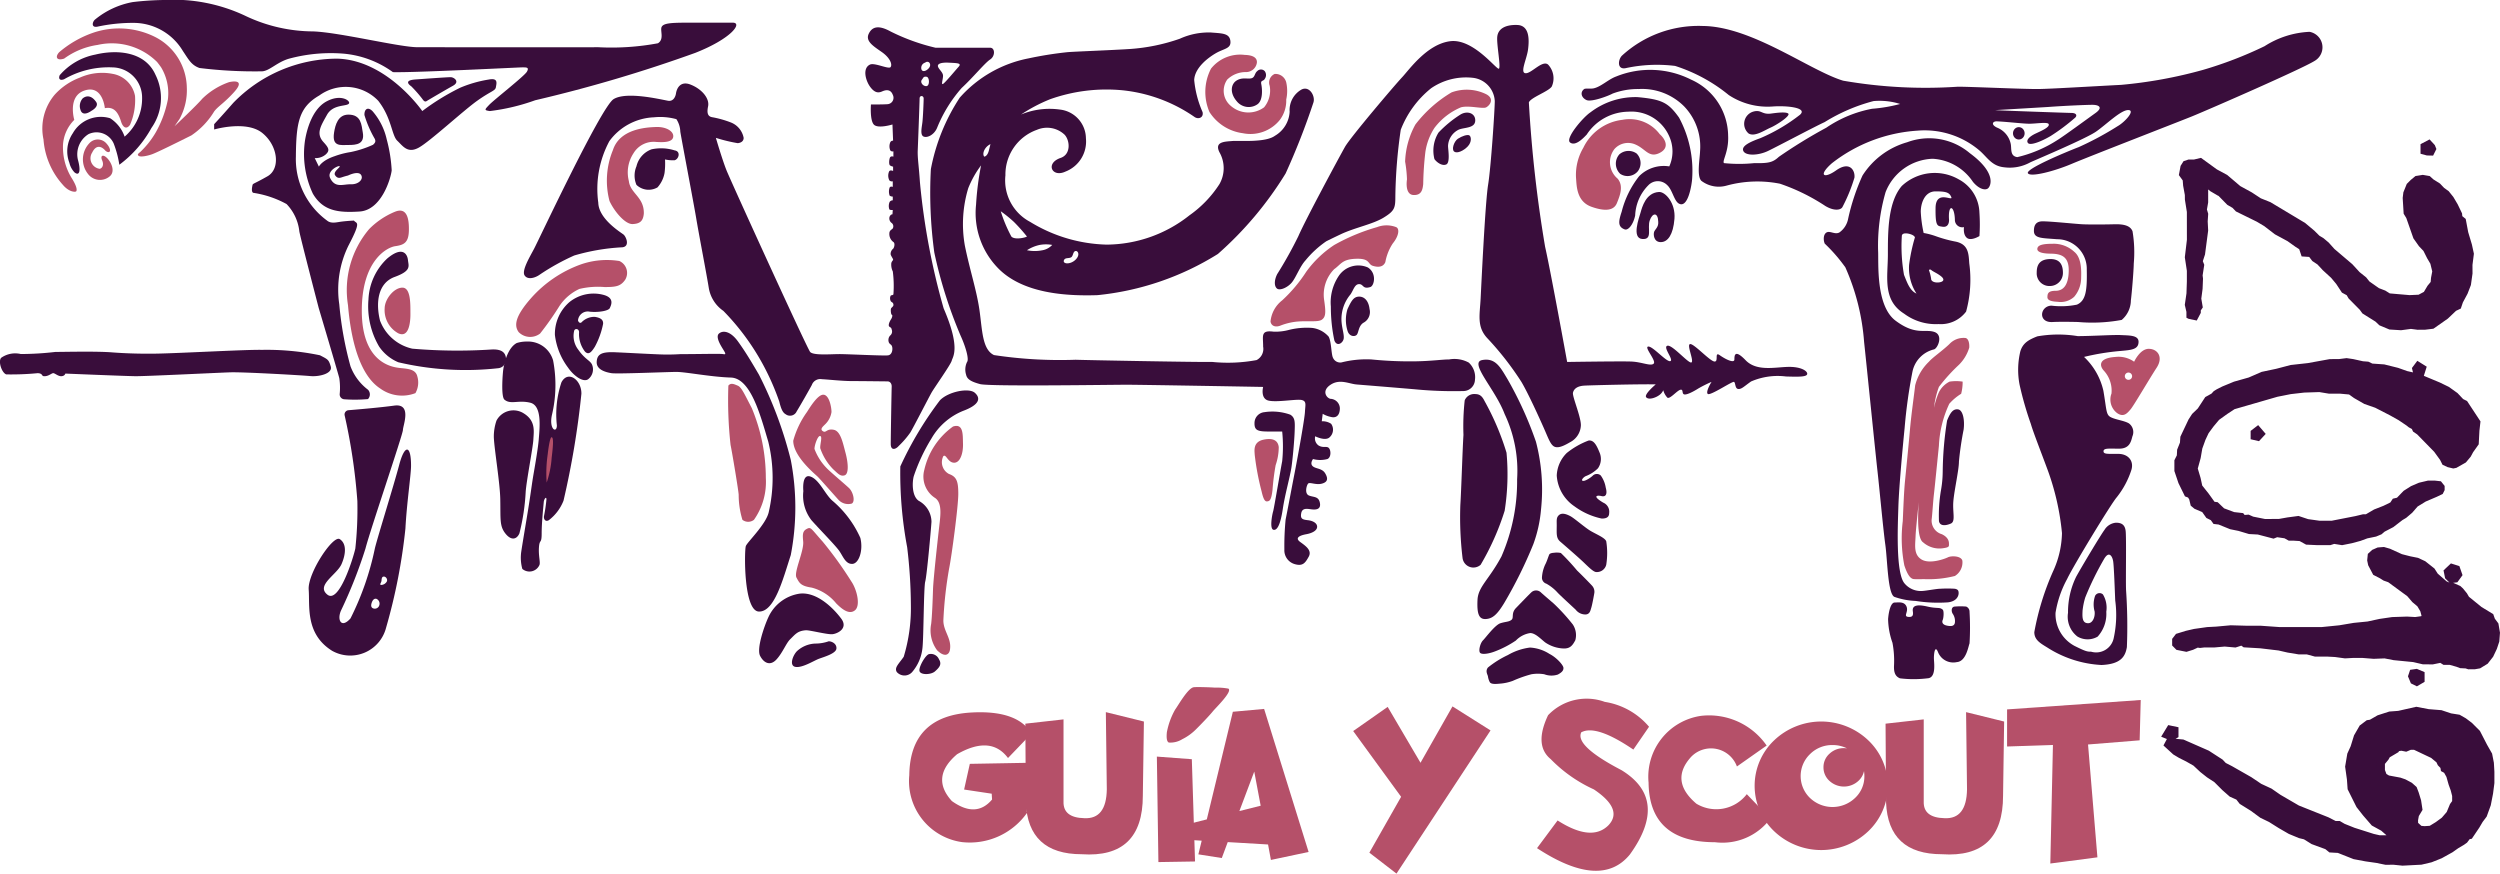 <svg xmlns="http://www.w3.org/2000/svg" viewBox="0 0 130 45.427"><title>TapatiLetrassvg</title><path d="M20.758,24.175c-.292,1.103-1.136,3.796-1.266,4.348a14.7,14.7,0,0,1-1.266,3.634c-.487.552-.714.065-.487-.422a24.577,24.577,0,0,0,1.266-3.212c.26-1.006,1.947-5.938,1.947-6.165s.487-1.395-.454-1.266c-.718.099-1.872.198-2.377.239a.222.222,0,0,0-.2.266,30.145,30.145,0,0,1,.662,4.459,18.995,18.995,0,0,1-.106,2.466c-.088.422-.834,2.888-1.451,2.401s.495-1.038.734-1.59.258-1.071-.092-1.298-1.681,1.785-1.616,2.628-.188,2.304,1.22,3.18a1.923,1.923,0,0,0,2.804-1.201,29.689,29.689,0,0,0,1.006-5.159c.065-1.266.289-2.786.292-3.245C21.381,23.136,21.05,23.071,20.758,24.175Zm-1.035,7.303a.243.243,0,0,1-.304.162c-.129-.039-.134-.155-.095-.283s.124-.256.253-.217A.274.274,0,0,1,19.723,31.477Zm.401-1.258a.346.346,0,0,1-.31.197c-.099-.016.02-.126.025-.226.008-.174.055-.221.154-.206A.197.197,0,0,1,20.124,30.219Z" style="fill:#390d3b"/><path d="M17.664,20.49a.255.255,0,0,0,.245.273,7.434,7.434,0,0,0,1.226-.011.352.352,0,0,0,0-.487,2.728,2.728,0,0,1-.909-1.217,17.921,17.921,0,0,1-.584-3.229,5.192,5.192,0,0,1,.487-3.066c.681-1.298.407-1.107.276-1.282,0,0-.274.009-.617.049-.259.03-.565.131-.779-.049a3.959,3.959,0,0,1-1.623-3.326c.016-1.752.146-2.563,1.217-3.18a2.34,2.34,0,0,1,3.066.276c.698.892.698,1.801.99,2.077s.535.681,1.12.357S24.084,5.76,24.814,5.24s.941-.508.973-.709.13-.492-.373-.395a6.418,6.418,0,0,0-1.476.422,12.003,12.003,0,0,0-1.979,1.217S20.125,3.115,17.529,3.05a7.552,7.552,0,0,0-5.403,2.304c-.698.795-.99,1.103-.99,1.103v.276s1.671-.487,2.499.178.957,1.866.276,2.255-.763.373-.779.454-.081.341.033.406a5.211,5.211,0,0,1,1.736.584,2.424,2.424,0,0,1,.665,1.428c.065.357,1.006,3.975,1.006,3.975s.99,3.326,1.071,3.651A3.331,3.331,0,0,1,17.664,20.49Z" style="fill:#390d3b"/><path d="M4.047,8.291a1.235,1.235,0,0,1,.552-1.314.975.975,0,0,1,1.314.487,5.255,5.255,0,0,1,.292,1.103A5.953,5.953,0,0,0,7.876,6.652a2.698,2.698,0,0,0,.211-2.758c-.535-1.217-1.996-1.33-3.131-1.055A3.256,3.256,0,0,0,3.106,3.91c-.065.146-.032.308.227.211a4.612,4.612,0,0,1,2.515-.617A1.565,1.565,0,0,1,7.389,5.078,2.611,2.611,0,0,1,6.48,7.106a1.866,1.866,0,0,0-.752-.957,1.672,1.672,0,0,0-1.941.779,1.669,1.669,0,0,0-.178,1.541,1.08,1.08,0,0,0,.263.492C4.144,9.183,4.209,8.859,4.047,8.291Z" style="fill:#390d3b"/><path d="M5.472,7.826s-.387-.492-.679.108a.551.551,0,0,0,.389.844c.114-.016.243-.178.13-.438s.049-.331.26-.117.426.668.156.928a.784.784,0,0,1-1.162-.119,1.217,1.217,0,0,1,.081-1.584.59.59,0,0,1,.876,0c.211.227.221.397.178.436C5.61,7.967,5.472,7.826,5.472,7.826Z" style="fill:#b55069"/><path d="M3.863,6.234a2.007,2.007,0,0,0-.585,1.262,3.06,3.06,0,0,0,.476,1.806c.27.443.249.606.205.649s-.367.043-.686-.335A3.953,3.953,0,0,1,2.262,7.252a2.725,2.725,0,0,1,.584-2.33,3.367,3.367,0,0,1,1.309-.887,2.843,2.843,0,0,1,1.7-.195A1.429,1.429,0,0,1,7.021,4.986a3.197,3.197,0,0,1-.26,1.504c-.173.249-.364.157-.465-.166-.162-.519-.389-.786-.844-.699,0,0-.108-1.255-1.082-.909C3.502,5.025,3.863,6.234,3.863,6.234Z" style="fill:#b55069"/><path d="M4.75,5.765s-.45.346-.566-.057A.598.598,0,0,1,4.3,5.116c.201-.162.462-.156.698.184C5.171,5.549,4.75,5.765,4.75,5.765Z" style="fill:#390d3b"/><path d="M8.168,3.223a3.337,3.337,0,0,0-3.09-.887,3.899,3.899,0,0,0-1.744.712c-.411.132-.469-.106-.256-.333A5.474,5.474,0,0,1,4.825,1.709a4.176,4.176,0,0,1,3.288.238,3.007,3.007,0,0,1,1.601,2.596A3.115,3.115,0,0,1,9.336,6.187l-.26.379s1.179-1.114,1.438-1.428A3.753,3.753,0,0,1,11.91,4.272c.335-.076.79-.076.281.497s-.855.757-1.055,1.028A3.99,3.99,0,0,1,9.952,7.041c-.541.27-1.774.887-2.055.984s-.606.151-.692.076,0-.119.108-.216a4.556,4.556,0,0,0,.79-1.007A5.651,5.651,0,0,0,8.73,5.17a2.61,2.61,0,0,0-.351-1.666C8.273,3.354,8.168,3.223,8.168,3.223Z" style="fill:#b55069"/><path d="M8.514,0a8.767,8.767,0,0,1,4.218.811,8.251,8.251,0,0,0,3.537.822c1.363.043,4.5.822,5.441.822s8.458.011,9.389,0A13.139,13.139,0,0,0,34.213,2.25c.346-.216.097-.671.195-.855s.465-.216,1.309-.216h2.39c.508,0-.037.813-1.947,1.568a74.456,74.456,0,0,1-8.329,2.466,10.692,10.692,0,0,1-2.358.562c-.303-.043-.281-.065-.033-.325s1.828-1.493,1.958-1.72-.011-.227-.227-.227-5.625.281-6.739.249a5.157,5.157,0,0,0-2.574-.963,8.332,8.332,0,0,0-2.812.258c-.638.175-1.049.662-1.439.662a23.406,23.406,0,0,1-3.234-.173c-.422-.151-.552-.422-.865-.887A2.99,2.99,0,0,0,6.934,1.19a8.713,8.713,0,0,0-1.86.195c-.357.076-.27-.27-.119-.379A4.293,4.293,0,0,1,6.902.108,15.336,15.336,0,0,1,8.514,0Z" style="fill:#390d3b"/><path d="M21.602,4.132c.292-.021,1.644-.119,1.828-.119s.497.238.13.443-1.276.736-1.374.8-.162-.022-.238-.13a6.742,6.742,0,0,0-.562-.638C21.31,4.435,20.953,4.178,21.602,4.132Z" style="fill:#390d3b"/><path d="M20.109,7.247a3.345,3.345,0,0,0-.736-1.464c-.249-.253-.433-.104-.422.199a5.683,5.683,0,0,0,.541,1.244c.043.108.043.184-.097.303a5.354,5.354,0,0,1-1.168.379,4.311,4.311,0,0,0-.833.216c-.671.227-.811.541-.811.541L16.366,8.22a.805.805,0,0,0,.562-.18c.238-.212.174-.345-.108-.653-.403-.441-.141-.833.184-1.417s1.08-.412,1.149-.604c.051-.143-.446-.489-1.182-.088-.949.517-1.125,2.13-1.125,2.13a4.862,4.862,0,0,0,.422,2.661c.519.887,1.287,1.006,2.434.93s1.623-1.741,1.666-2.142A7.714,7.714,0,0,0,20.109,7.247ZM18.238,9.583c-.389-.011-.811.216-1.07-.325-.172-.358.389-.649.486-.617s-.357.281-.227.475.27.13.4.087.269-.076.269-.076c.207-.097.661-.26.716.065C18.839,9.365,18.627,9.594,18.238,9.583Z" style="fill:#390d3b"/><path d="M18.865,6.89c.108.606-.326.649-.738.649s-.874.108-.755-.649c.062-.395.205-.93.746-.93C18.789,5.96,18.795,6.496,18.865,6.89Z" style="fill:#390d3b"/><path d="M19.194,11.914a4.909,4.909,0,0,0-1.098,3.954c.196,2.32.797,3.764,1.673,4.332a1.93,1.93,0,0,0,1.833.243,1.119,1.119,0,0,0,.097-.876c-.097-.406-.584-.389-.957-.438s-1.909-.276-1.928-2.92,1.296-3.342,1.734-3.407.698-.162.714-.811-.114-1.244-.746-.971A4.067,4.067,0,0,0,19.194,11.914Z" style="fill:#b55069"/><path d="M19.16,15.576a4.139,4.139,0,0,0,.552,2.442,2.263,2.263,0,0,0,.998.819,15.306,15.306,0,0,0,5.216.308.452.452,0,0,0,.389-.454c-.008-.398-.276-.535-.73-.519a27.299,27.299,0,0,1-4.145-.041,2.337,2.337,0,0,1-1.679-1.46c-.227-.917-.122-1.947.763-2.271s.722-.56.69-.876-.284-.748-1.079-.081A3.096,3.096,0,0,0,19.16,15.576Z" style="fill:#390d3b"/><path d="M21.342,16.297c-.004-.414.033-1.339-.414-1.339s-.917.6-.925,1.063a1.377,1.377,0,0,0,.698,1.306C21.236,17.587,21.347,16.849,21.342,16.297Z" style="fill:#b55069"/><path d="M8.178,18.388c1.233-.023,4.673-.216,5.43-.195a13.607,13.607,0,0,1,3.029.281c.411.216.454.216.562.584s-.606.541-1.06.498-3.483-.216-4.154-.195-4.433.208-4.953.201-3.635-.136-3.635-.136-.022.121-.195.136-.346-.158-.433-.158-.216.145-.433.159-.065-.137-.368-.159a14.462,14.462,0,0,1-1.644.065c-.238-.086-.433-.692-.26-.865a1.268,1.268,0,0,1,1.017-.195,15.705,15.705,0,0,0,1.796-.108c.389,0,2.12-.043,2.942.022S7.508,18.4,8.178,18.388Z" style="fill:#390d3b"/><path d="M25.679,22.747c.03.648.319,2.366.335,3.202.02,1.045-.043,1.395.26,1.785s.595.325.736,0a11.068,11.068,0,0,0,.325-2.142c.032-.552.379-2.315.4-2.736s.13-.963-.487-1.352a.996.996,0,0,0-1.431.368A2.57,2.57,0,0,0,25.679,22.747Z" style="fill:#390d3b"/><path d="M27.399,17.761a1.353,1.353,0,0,1,1.363.984,6.774,6.774,0,0,1-.054,2.801c-.184.779.249,1.017.249.573a5.268,5.268,0,0,1,.238-2.239c.346-.649,1.049-.119,1.038.595a44.167,44.167,0,0,1-.93,5.56,2.348,2.348,0,0,1-.768,1.017c-.162.097-.27-.043-.249-.205a7.952,7.952,0,0,0,.13-.887c-.011-.173-.13,0-.141.151s-.108,1.038-.108,1.622-.108.27-.141.725.087.79.022.93a.569.569,0,0,1-.887.195,2.19,2.19,0,0,1-.054-.908c.076-.508.249-1.514.357-2.185s.173-1.157.227-1.514.281-1.568.325-2.142.184-1.741-.444-1.893-1.021.112-1.341-.16c-.167-.142-.108-1.094-.076-1.44s.211-1.232.714-1.503A1.67,1.67,0,0,1,27.399,17.761Z" style="fill:#390d3b"/><path d="M28.481,23.623a6.747,6.747,0,0,0-.054,1.471,5.051,5.051,0,0,0,.26-1.298c.076-.617.108-1.038,0-1.06S28.481,23.623,28.481,23.623Z" style="fill:#b55069"/><path d="M30.931,16.476c.296.049.446.146.43.365a4.181,4.181,0,0,1-.43,1.192c-.17.268-.316.446-.511.251a1.481,1.481,0,0,1-.308-1.006c0-.203-.235-.219-.26-.057a1.166,1.166,0,0,0,.227.974c.333.479.584.535.698.746a.645.645,0,0,1-.183.771c-.255.203-.766-.17-1.058-.6a3.513,3.513,0,0,1-.681-1.696,2.192,2.192,0,0,1,.762-1.712,2.002,2.002,0,0,1,1.785-.365c.568.162.373.535.308.681s-.592.235-1.046.187a.509.509,0,0,0-.608.454c.01.051.081.178.179.105A.927.927,0,0,1,30.931,16.476Z" style="fill:#390d3b"/><path d="M31.442,14.927c.592,0,.827-.041,1.063-.373a.68.68,0,0,0-.3-.982,4.112,4.112,0,0,0-2.028.187,6.323,6.323,0,0,0-2.547,1.728c-.852.965-.908,1.444-.657,1.785a.843.843,0,0,0,1.111.073,15.355,15.355,0,0,0,1.014-1.444,2.518,2.518,0,0,1,1.03-.876A4.163,4.163,0,0,1,31.442,14.927Z" style="fill:#b55069"/><path d="M34.127,7.382c.276.013.811.049.876-.243s-.341-.552-.876-.535-1.898.097-2.255,1.201a4.165,4.165,0,0,0-.178,2.645c.243.535.811,1.217,1.201,1.201s.552-.162.584-.552c.016-.86-.707-1.038-.779-1.687a1.811,1.811,0,0,1,.243-1.444A1.218,1.218,0,0,1,34.127,7.382Z" style="fill:#b55069"/><path d="M34.581,8.291a1.822,1.822,0,0,0,.503.041c.219-.065.325-.462,0-.511a2.368,2.368,0,0,0-1.201-.057,1.244,1.244,0,0,0-.787.884,1.237,1.237,0,0,0,0,.965.915.915,0,0,0,1.095.13,1.529,1.529,0,0,0,.365-.746A3.797,3.797,0,0,0,34.581,8.291Z" style="fill:#390d3b"/><path d="M35.376,18.415c1.022,0,2.077-.032,2.239,0s.097-.065,0-.227-.438-.665-.227-.844.6-.124.99.416.699,1.06,1.088,1.725A20.883,20.883,0,0,1,41.12,23.915a13.018,13.018,0,0,1,0,4.949c-.406,1.249-.842,2.953-1.654,2.937s-.763-3.196-.682-3.407,1.022-1.103,1.184-1.736a7.941,7.941,0,0,0-.016-3.683c-.406-1.363-.909-3.31-1.947-3.342S35.652,19.34,35.181,19.34s-3.091.114-3.387.065-.783-.178-.766-.584.26-.535.973-.503,1.882.097,2.401.114S35.376,18.415,35.376,18.415Z" style="fill:#390d3b"/><path d="M37.875,20.053a21.359,21.359,0,0,0,.114,3.083c.081.373.422,2.434.422,2.596a4.416,4.416,0,0,0,.195,1.298.487.487,0,0,0,.6,0,3.415,3.415,0,0,0,.617-2.174,9.455,9.455,0,0,0-.73-3.634c-.389-.746-.535-1.087-.73-1.168S38.005,19.891,37.875,20.053Z" style="fill:#b55069"/><path d="M41.963,21.424a4.646,4.646,0,0,0-.714,1.493c-.001.819,1.136,1.736,1.274,1.874s.965,1.079,1.095,1.217a.689.689,0,0,0,.673.178c.195-.105.073-.608-.146-.811s-.738-.641-1.038-.917a2.862,2.862,0,0,1-.754-1.114c0-.208.178-.711.3-.67s-.016.414,0,.633a2.87,2.87,0,0,0,.673,1.095c.243.219.375.384.592.316.235-.073.186-.663.049-1.171s-.252-1.124-.608-1.197-.4.158-.539.089c-.215-.105-.036-.251.069-.357a1.117,1.117,0,0,0,.349-.657c0-.235-.113-.884-.418-.9S42.083,21.239,41.963,21.424Z" style="fill:#b55069"/><path d="M41.774,25.537a2.085,2.085,0,0,0,.422,1.514c.443.498,1.255,1.32,1.449,1.601s.325.681.671.671.584-.703.422-1.352a5.423,5.423,0,0,0-1.456-1.936c-.383-.335-.675-1.093-1.14-1.255S41.774,25.537,41.774,25.537Z" style="fill:#390d3b"/><path d="M41.766,28.166c.044.506-.5,1.59-.348,1.871s.216.433.79.519a2.416,2.416,0,0,1,1.276.822c.292.292.671.606.974.357s.097-1.082-.184-1.493A19.822,19.822,0,0,0,42.78,28.166c-.634-.708-.606-.779-.833-.66S41.735,27.82,41.766,28.166Z" style="fill:#b55069"/><path d="M41.904,32.774c.183-.014,1.104.227,1.374.205s.844-.303.465-.811-1.244-1.406-2.163-1.298a2.133,2.133,0,0,0-1.633,1.244c-.195.422-.617,1.612-.422,1.99s.53.541.855.184.498-.843.714-1.051C41.361,32.979,41.471,32.806,41.904,32.774Z" style="fill:#390d3b"/><path d="M42.38,33.466a2.145,2.145,0,0,0,.714-.119c.151,0,.422.119.4.379s-.649.433-.909.53-.868.487-1.224.422-.107-.66.11-.844A1.491,1.491,0,0,1,42.38,33.466Z" style="fill:#390d3b"/><path d="M51.487,2.482H48.648a10.617,10.617,0,0,1-2.336-.844c-.617-.341-.957-.26-1.136.114-.188.393.243.649.681.957s.552.649.454.779-.828-.243-1.071-.13c-.409.191-.227.844.016,1.168s.438.308.617.227.438-.13.552.178a.334.334,0,0,1-.276.487c-.178.016-.86.016-.86.016s-.065.844.162,1.055.957-.016.957-.016l.033.844a.142.142,0,0,0-.146.081.544.544,0,0,0,0,.422.153.153,0,0,0,.162.049v.276s-.13-.049-.178.049-.065.357,0,.406a.433.433,0,0,0,.162.065V8.891s-.162-.081-.211.033a.55.55,0,0,0,.016.454.182.182,0,0,0,.178.049v.292s-.114-.049-.162.032a.625.625,0,0,0,0,.422.279.279,0,0,0,.162.049v.195a.204.204,0,0,0-.162.081.543.543,0,0,0-.016.389c.049.049.178.032.178.032l-.016.227s-.081-.016-.146.114a.292.292,0,0,0,.114.341.225.225,0,0,1,.049.276c-.049.065-.178.097-.178.26a.513.513,0,0,0,.195.438c.13.065.049.341-.016.373a.353.353,0,0,0-.114.26c0,.081.13.243.13.292s-.097.097-.097.227a.801.801,0,0,0,.081.389A5.878,5.878,0,0,1,46.458,15.3c-.016.065-.114.033-.146.081a.313.313,0,0,0,.016.292c.065.065.114.049.13.162s-.114.146-.13.227,0,.292.049.308.016.146-.049.243-.162.308-.081.373.097.032.13.178a.27.27,0,0,1-.097.292.349.349,0,0,0-.049.373c.065.097.13.081.162.211s0,.406-.211.438-2.093-.065-2.531-.065-1.363.081-1.525-.114-4.121-8.875-4.348-9.443-.552-1.687-.552-1.687a8.353,8.353,0,0,0,1.136.276c.162-.016.308-.097.308-.276a1.073,1.073,0,0,0-.649-.795,5.253,5.253,0,0,0-1.002-.282c-.255-.05-.254-.291-.198-.562.085-.418-.334-.91-.925-1.136-.511-.195-.706.195-.746.471-.02.136-.122.43-.422.373-.482-.091-2.174-.487-2.823-.081s-3.894,7.333-4.137,7.788-.649,1.136-.487,1.379.552.13.795-.049a11.811,11.811,0,0,1,1.785-.99,10.855,10.855,0,0,1,2.426-.422c.511.008.276-.552.138-.665s-1.29-.803-1.314-1.655a5.26,5.26,0,0,1,.576-3.204A3.019,3.019,0,0,1,34.005,6.1a3.166,3.166,0,0,1,1.168.097,1.261,1.261,0,0,1,.203.649c.057.373.714,3.813.828,4.51s.568,3.058.657,3.642a1.808,1.808,0,0,0,.754,1.168,12.479,12.479,0,0,1,2.077,2.823,12.928,12.928,0,0,1,.827,1.882c.097.389.178.584.341.673a.377.377,0,0,0,.568-.154c.187-.3.698-1.201.787-1.371a.468.468,0,0,1,.527-.3c.349.016,1.046.097,1.574.097s1.712.016,1.833.016.227.097.219.284-.049,2.612-.049,2.969.252.292.414.105a4.654,4.654,0,0,0,.608-.706c.178-.3.949-1.801,1.095-2.061s1.006-1.468,1.055-1.671.476-.639-.422-2.718a36.061,36.061,0,0,1-1.233-6.563c-.049-.779-.13-1.266-.114-1.639s.097-2.531.097-2.709.211-.162.211,0-.033.957-.065,1.233-.13.665.065.746.552-.097.698-.454a7.214,7.214,0,0,1,1.282-2.077c.568-.519,1.201-1.298,1.476-1.476S51.747,2.482,51.487,2.482Zm-3.31,1.996c-.178.016-.341-.195-.243-.325s.081-.178.243-.162S48.356,4.462,48.177,4.478Zm.128-.941c-.16.195-.397.227-.4,0a.279.279,0,0,1,.2-.279C48.291,3.115,48.465,3.342,48.305,3.537Zm1.544-.065c-.178.195-.698.828-.811.892s0-.243,0-.422-.211-.325-.26-.471.136-.233.568-.211C49.767,3.283,50.027,3.277,49.848,3.472Z" style="fill:#390d3b"/><path d="M76.376,18.855a1.559,1.559,0,0,0-1.022-.164c-.357,0-.876.081-1.704.097a20.057,20.057,0,0,1-2.336-.097,5.293,5.293,0,0,0-1.558.155.409.409,0,0,1-.438-.236c-.097-.178-.081-.844-.227-1.103a1.363,1.363,0,0,0-.844-.454,3.837,3.837,0,0,0-1.201.097,2.709,2.709,0,0,1-.811.097c-.146-.016-.406-.049-.503.081s-.049.341-.049.698a.653.653,0,0,1-.341.698,8.126,8.126,0,0,1-2.304.097c-.779.016-6.717-.097-7.106-.114a22.938,22.938,0,0,1-4.245-.243c-.61-.292-.606-1.282-.752-2.32s-.503-2.093-.763-3.375a6.437,6.437,0,0,1,.178-2.985,5.149,5.149,0,0,1,.665-1.184,15.11,15.11,0,0,0-.26,2.044A4.104,4.104,0,0,0,51.86,13.904c1.282,1.363,3.575,1.498,5.208,1.444a14.524,14.524,0,0,0,6.263-2.142,18.359,18.359,0,0,0,3.521-4.186,36.963,36.963,0,0,0,1.444-3.683c.114-.325-.195-.892-.617-.681a1.224,1.224,0,0,0-.617,1.152A1.539,1.539,0,0,1,66.3,7.058c-.503.373-1.866.243-2.239.276s-.925.032-.649.584a1.672,1.672,0,0,1,0,1.655,5.858,5.858,0,0,1-1.558,1.622A6.986,6.986,0,0,1,57.539,12.72a7.977,7.977,0,0,1-3.975-1.184,2.436,2.436,0,0,1-1.282-2.417,2.467,2.467,0,0,1,1.639-2.369,1.331,1.331,0,0,1,1.444.26c.276.308.329,1.017-.211,1.201-.811.276-.454,1.038.243.714a1.677,1.677,0,0,0,1.071-1.736,1.522,1.522,0,0,0-1.363-1.493,3.845,3.845,0,0,0-2.012.26,8.376,8.376,0,0,1,1.509-.795,8.758,8.758,0,0,1,3.732-.47,8.002,8.002,0,0,1,3.764,1.379c.211.162.503.049.435-.243a5.382,5.382,0,0,1-.435-1.671c.033-.633.714-1.152,1.136-1.395s.795-.227.746-.633-.438-.389-1.006-.438a3.624,3.624,0,0,0-1.623.324,9.858,9.858,0,0,1-2.612.535c-1.022.065-2.807.13-3.212.162a19.21,19.21,0,0,0-2.044.325,6.403,6.403,0,0,0-3.577,2.044,10.216,10.216,0,0,0-1.501,3.715,22.985,22.985,0,0,0,.178,4.332,23.49,23.49,0,0,0,1.363,4.316c.276.6.454,1.249.341,1.379a.902.902,0,0,0-.049.665c.049.227.243.357.73.487s6.782.032,7.609.032,7.106.114,7.106.114-.162.617.292.714,1.46-.097,1.72-.032.178.26.162.617-.357,2.255-.535,3.164-.373,1.963-.47,2.434a14.335,14.335,0,0,0-.065,1.558.747.747,0,0,0,.552.763c.406.114.535-.065.714-.389s-.146-.552-.438-.763-.049-.341.308-.406.568-.211.568-.389-.195-.308-.487-.341-.389-.081-.341-.357.276-.243.503-.211.535.033.47-.325-.325-.292-.568-.389-.13-.519-.049-.617.406.081.714,0,.341-.26.178-.535-.487-.227-.649-.373.016-.373.016-.373a1.431,1.431,0,0,0,.746,0c.195-.081.195-.438.081-.568s-.308.016-.552-.146a.45.45,0,0,1-.162-.47s.47.243.714.081a.529.529,0,0,0,.114-.73.802.802,0,0,0-.487-.13l.049-.389a1.418,1.418,0,0,0,.422.162c.308.081.47-.114.47-.454a.508.508,0,0,0-.487-.487c-.195-.033-.487-.406,0-.73s.957-.049,1.363-.016,2.596.211,3.131.26a20.772,20.772,0,0,0,2.434.081.606.606,0,0,0,.584-.584A1.032,1.032,0,0,0,76.376,18.855Zm-21.043-5.34c.065-.13.26-.065.37-.138s.084-.284.214-.322.276.2,0,.46S55.224,13.733,55.332,13.515Zm-1.266-.779a1.812,1.812,0,0,1,.649,0,.916.916,0,0,1-.503.276,2.009,2.009,0,0,1-.811,0A1.964,1.964,0,0,1,54.067,12.736ZM52.72,11.536a8.959,8.959,0,0,1,.681.763c-.049.049-.633.195-.811,0a7.477,7.477,0,0,1-.552-1.314A6.753,6.753,0,0,1,52.72,11.536ZM51.179,7.82a.68.68,0,0,1,.325-.325l-.081.325c-.081.325-.243.325-.243.325S51.081,8.047,51.179,7.82Z" style="fill:#390d3b"/><path d="M47.366,31.476a8.703,8.703,0,0,1-.373,2.677c-.26.373-.503.568-.357.795a.533.533,0,0,0,.795,0,2.287,2.287,0,0,0,.535-1.233c.065-.503.065-3.18.146-3.472s.292-2.616.325-3.109a1.255,1.255,0,0,0-.665-1.093c-.373-.26-.334-1.001-.256-1.279a9.54,9.54,0,0,1,.923-1.966,3.35,3.35,0,0,1,1.637-1.428c.876-.325.925-.665.617-.941s-1.379-.065-1.817.389a18.227,18.227,0,0,0-2.06,3.44,20.982,20.982,0,0,0,.357,4.202A26,26,0,0,1,47.366,31.476Z" style="fill:#390d3b"/><path d="M50.076,23.071c-.014-.454.032-1.071-.519-.892a3.802,3.802,0,0,0-1.493,2.255,1.322,1.322,0,0,0,.535,1.444c.406.243.308.909.243,1.476s-.308,2.742-.325,3.293-.049,1.412-.097,1.801a1.736,1.736,0,0,0,.307,1.363c.341.341.601.292.666,0,.114-.6-.336-.973-.338-1.541a20.723,20.723,0,0,1,.306-2.742c.13-.649.47-3.196.47-3.845s-.081-.892-.487-1.038a.692.692,0,0,1-.29-.925c.143-.13.225.325.549.341S50.091,23.569,50.076,23.071Z" style="fill:#b55069"/><path d="M48.615,34.915c.236-.208.373-.373.211-.633a.458.458,0,0,0-.519-.267c-.178.04-.568.705-.487.899S48.421,35.086,48.615,34.915Z" style="fill:#390d3b"/><path d="M63.996,5.5a1.382,1.382,0,0,0,1.736.081,1.368,1.368,0,0,0,.292-1.119.488.488,0,0,1,.26-.617.579.579,0,0,1,.6.438,2.066,2.066,0,0,1,0,.892,1.661,1.661,0,0,1-.341,1.071,1.962,1.962,0,0,1-1.915.681,2.431,2.431,0,0,1-1.736-1.103,2.632,2.632,0,0,1,.081-2.255,1.934,1.934,0,0,1,1.752-.714c.552.016.649.227.633.406a.568.568,0,0,1-.554.487,1.379,1.379,0,0,0-.987.389A1.016,1.016,0,0,0,63.996,5.5Z" style="fill:#b55069"/><path d="M64.305,5.257a.794.794,0,0,0,1.087.162c.292-.211.243-.811.195-1.038s.114-.146.178-.276a.34.34,0,0,0,0-.406.265.265,0,0,0-.389,0c-.146.114-.11.325-.307.373s-.472-.065-.764.114S63.931,4.819,64.305,5.257Z" style="fill:#390d3b"/><path d="M65.246,23.655a13.556,13.556,0,0,0,.357,1.898c.097.422.178.535.292.519s.211-.032.276-.6a12.514,12.514,0,0,1,.162-1.282,2.936,2.936,0,0,0,.162-.941c-.033-.276-.211-.503-.779-.389S65.234,23.431,65.246,23.655Z" style="fill:#b55069"/><path d="M65.976,22.439h.698a7.673,7.673,0,0,1,0,1.541c-.097.503-.422,2.45-.471,2.612s-.195.909.016.957.373-.325.487-1.087.383-1.693.454-2.19c.06-.419.146-1.347.162-1.833s.033-.714-.227-.876a2.741,2.741,0,0,0-1.347-.13.568.568,0,0,0-.514.568C65.229,22.374,65.391,22.439,65.976,22.439Z" style="fill:#390d3b"/><path d="M67.452,16.722c.631-.052,1.103.043,1.298-.108s.195-.389.108-.995a1.887,1.887,0,0,1,.519-1.622c.368-.26.411-.519,1.147-.541s.584.281.865.368.541.065.649-.195a2.592,2.592,0,0,1,.389-.974c.303-.368.368-.757.173-.844a1.381,1.381,0,0,0-.995,0,10.235,10.235,0,0,0-2.228.93,5.604,5.604,0,0,0-1.449,1.385,7.664,7.664,0,0,1-1.255,1.493,1.579,1.579,0,0,0-.606,1.103c.043.238.26.303.498.216A3.247,3.247,0,0,1,67.452,16.722Z" style="fill:#b55069"/><path d="M69.615,14.348a2.467,2.467,0,0,0-.411,1.595,8.381,8.381,0,0,0,.183,1.762c.142.358.466.12.488-.118s-.112-.557-.12-.973a1.999,1.999,0,0,1,.466-1.299c.155-.214.216-.541.454-.541s.173.281.584.151c.203-.064.346-.714-.13-1.017A1.227,1.227,0,0,0,69.615,14.348Z" style="fill:#390d3b"/><path d="M70.07,16.073c.183-.385.303-.649.606-.649s.498.26.541.649a.628.628,0,0,1-.325.714c-.26.173-.238.519-.346.627s-.389.087-.476-.216A1.924,1.924,0,0,1,70.07,16.073Z" style="fill:#390d3b"/><path d="M69.724,12.179c.736-.346,1.666-.519,2.228-.865s.606-.497.606-1.082a26.093,26.093,0,0,1,.281-3.483,5.139,5.139,0,0,1,1.579-2.16,3.208,3.208,0,0,1,2.163-.544,1.282,1.282,0,0,1,1.147,1.211c0,.433-.195,3.418-.346,4.348s-.346,5.067-.389,5.919-.216,1.479.368,2.085a15.546,15.546,0,0,1,1.752,2.25c.346.584.887,1.774,1.147,2.358s.368.93.584,1.017.541-.086.8-.238a1.03,1.03,0,0,0,.562-.887c0-.454-.454-1.493-.411-1.687s.216-.346.584-.368,3.072-.086,3.721-.065c0,0-.627.519-.497.671s.497.022.671-.108a.611.611,0,0,0,.216-.26.891.891,0,0,0,.216.389c.13.086.497-.368.671-.411s.065.195.195.238.497-.151.736-.303a6.365,6.365,0,0,1,.692-.346s-.325.519-.195.627,1.276-.671,1.363-.627.043.346.216.368.303-.13.671-.389a3.48,3.48,0,0,1,1.817-.26c.692.022,1.082.022,1.103-.13s-.324-.389-1.017-.368-1.622.238-2.185-.346-.584-.26-.584-.043-.454,0-.757-.216-.043.346-.281.325-1.038-.908-1.255-.908.195.844.065.952-.995-.93-1.255-.865.346.736.151.8-.909-.779-1.147-.757.433.736.281.887-.606-.086-1.168-.108-3.331.022-3.331.022-.865-4.759-1.147-5.992a67.722,67.722,0,0,1-.844-7.507c.108-.26,1.017-.562,1.19-.822a1.041,1.041,0,0,0-.195-1.147c-.303-.238-.865.476-1.168.454s.065-.736.13-1.233.086-1.255-.562-1.276-.995.216-1.038.606.195,1.579.086,1.666-1.32-1.579-2.531-1.428-2.142,1.493-2.509,1.882S70.221,7.139,69.94,7.636s-2.055,3.786-2.423,4.64a21.43,21.43,0,0,1-1.103,1.979c-.173.346-.151.649,0,.757s.562-.065.779-.346.411-.822.692-1.125a5.184,5.184,0,0,1,1.082-.995C69.312,12.374,69.724,12.179,69.724,12.179Z" style="fill:#390d3b"/><path d="M74.591,6.652A3.357,3.357,0,0,1,75.97,5.581c.422-.114,1.136.097,1.314,0s.454-.438,0-.681a2.301,2.301,0,0,0-1.801-.097,6.645,6.645,0,0,0-1.882,1.671,4.293,4.293,0,0,0-.535,1.931,6.591,6.591,0,0,1,.097.925c-.033.211-.065.795.341.811s.47-.26.503-.568A16.389,16.389,0,0,1,74.12,7.901,3.111,3.111,0,0,1,74.591,6.652Z" style="fill:#b55069"/><path d="M74.802,6.895a1.782,1.782,0,0,0-.211,1.379c.13.178.406.373.617.276s.09-.79.09-.957a.984.984,0,0,1,.575-.86c.308-.114.819-.065.839-.454s-.418-.552-.791-.308A5.966,5.966,0,0,0,74.802,6.895Z" style="fill:#390d3b"/><path d="M75.808,7.216c.188-.129.503-.24.6-.175s.13.341-.081.568-.554.389-.707.276S75.607,7.354,75.808,7.216Z" style="fill:#390d3b"/><path d="M76.712,20.492c.264,0,.377.146.491.373a13.606,13.606,0,0,1,1.136,2.677,12.173,12.173,0,0,1-.097,3.018,13.368,13.368,0,0,1-1.249,2.809.568.568,0,0,1-.941-.359,17.845,17.845,0,0,1-.114-2.758c.049-.746.114-2.92.162-3.634a12.374,12.374,0,0,1,.065-1.801A.535.535,0,0,1,76.712,20.492Z" style="fill:#390d3b"/><path d="M78.89,24.921a9.804,9.804,0,0,1-.811,4.007C77.43,30.145,76.862,30.502,76.83,31.2s.065,1.006.422.99.6-.227.973-.844a23.052,23.052,0,0,0,1.509-3.05,6.917,6.917,0,0,0,.399-1.801,9.823,9.823,0,0,0-.264-3.526,19.094,19.094,0,0,0-1.48-3.256c-.364-.604-.619-1.121-1.316-.99s.681,1.509,1.168,2.807A6.897,6.897,0,0,1,78.89,24.921Z" style="fill:#390d3b"/><path d="M80.951,24.726a2.089,2.089,0,0,0,.925,1.606,3.665,3.665,0,0,0,1.412.633c.325.004.389-.138.389-.292a.509.509,0,0,0-.308-.535c-.621-.369-.288-.393-.089-.341.203.053.32-.081.219-.438a1.473,1.473,0,0,0-.26-.633.299.299,0,0,0-.406,0c-.097.097-.389.299-.519.279s.033-.198.146-.247a1.818,1.818,0,0,0,.633-.406.842.842,0,0,0,.081-.827c-.162-.406-.308-.649-.568-.617a4.136,4.136,0,0,0-1.136.649A1.748,1.748,0,0,0,80.951,24.726Z" style="fill:#390d3b"/><path d="M80.95,27.333c-.002.433-.032.649.184.833s.963.833,1.222,1.082.508.498.649.498a.499.499,0,0,0,.519-.377,3.848,3.848,0,0,0,0-1.224c-.076-.195-.562-.379-.854-.562s-.811-.638-1.017-.746-.433-.184-.584-.054S80.952,27.073,80.95,27.333Z" style="fill:#390d3b"/><path d="M80.345,29.368c.092-.167.163-.416.216-.532.026-.057.131-.086.251-.092a.992.992,0,0,1,.354.012,11.893,11.893,0,0,1,.844.913c.227.216.714.714.779.79a.462.462,0,0,1,.119.357c-.022.151-.119.66-.162.79s-.065.325-.281.346a.634.634,0,0,1-.53-.249c-.184-.173-.8-.736-.941-.887a2.277,2.277,0,0,0-.584-.465.325.325,0,0,1-.228-.325A1.862,1.862,0,0,1,80.345,29.368Z" style="fill:#390d3b"/><path d="M80.796,31.387a10.022,10.022,0,0,1,.99,1.086,1,1,0,0,1,.13.819c-.138.26-.26.43-.584.43a1.811,1.811,0,0,1-.982-.316c-.227-.178-.511-.487-.779-.487a1.302,1.302,0,0,0-.746.389,5.25,5.25,0,0,1-1.095.568c-.292.114-.641.17-.754.081s-.008-.511.138-.657.625-.803.909-.892.438-.065.576-.178-.033-.341.235-.617.649-.673.787-.803a.36.36,0,0,1,.511,0C80.302,30.965,80.638,31.25,80.796,31.387Z" style="fill:#390d3b"/><path d="M78.014,35.548a2.42,2.42,0,0,0,.657-.146,6.252,6.252,0,0,1,.965-.341,2.031,2.031,0,0,1,.665,0,1.053,1.053,0,0,0,.706.016c.195-.105.3-.203.292-.349s-.357-.537-.73-.727a2.091,2.091,0,0,0-1.01-.328,3.034,3.034,0,0,0-1.148.389,5.061,5.061,0,0,0-1.038.649c-.154.195-.008.381,0,.462a.906.906,0,0,0,.097.3C77.552,35.605,77.86,35.559,78.014,35.548Z" style="fill:#390d3b"/><path d="M100.226,31.541c.522.12.633.016.795.162.073.066.049.422,0,.535s-.016.243.211.292.389.032.422-.146a.664.664,0,0,0-.114-.47c-.081-.13-.08-.373.122-.373a3.358,3.358,0,0,1,.576,0,.284.284,0,0,1,.178.276,13.797,13.797,0,0,1,0,1.639c-.065.162-.178.941-.665.974a.852.852,0,0,1-.974-.519c-.162-.406-.227.114-.211.389s.097.957-.341.973a5.925,5.925,0,0,1-1.428,0c-.227-.097-.325-.276-.308-.665a5.002,5.002,0,0,0-.081-1.184,3.891,3.891,0,0,1-.227-1.233c.033-.422.146-.86.341-.86s.503-.065.617.211-.178.503.081.535.274-.108.247-.291C99.414,31.427,99.804,31.443,100.226,31.541Z" style="fill:#390d3b"/><path d="M99.982,30.729c.243-.019.73-.114.909-.114a5.965,5.965,0,0,1,.763,0c.146.032.195.081.195.227s-.097.425-.552.48a7.411,7.411,0,0,1-1.687-.074,3.761,3.761,0,0,1-1.103-.211c-.345-.162-.357-1.898-.47-2.71s-.308-2.953-.406-3.813-.6-5.841-.698-6.733a11.655,11.655,0,0,0-.974-3.878,8.408,8.408,0,0,0-1.071-1.233c-.081-.178-.081-.487.097-.584s.438.13.665,0a1.125,1.125,0,0,0,.454-.714,11.125,11.125,0,0,1,.746-2.244,4.067,4.067,0,0,1,2.323-1.731,3.268,3.268,0,0,1,3.258.568c1.412,1.038,1.087,1.72.941,1.833s-.471.033-.779-.341a2.698,2.698,0,0,0-2.093-1.201,2.727,2.727,0,0,0-2.45,1.736,10.051,10.051,0,0,0-.389,3.05c.033.633-.13,2.856.909,3.634s1.525.422,2.012.584.178.86-.016.909a1.502,1.502,0,0,0-1.12,1.168,26.962,26.962,0,0,0-.406,2.921c-.097.973-.292,3.05-.325,4.105s-.134,3.401.308,3.959A1.105,1.105,0,0,0,99.982,30.729Z" style="fill:#390d3b"/><path d="M100.015,30.113a5.55,5.55,0,0,0,1.639-.162.829.829,0,0,0,.389-.795c-.065-.26-.584-.26-.746-.178s-.957.373-1.379.114-.325-.746-.308-1.217.26-2.596.276-2.904c0,0-.389,2.904.114,3.229a1.276,1.276,0,0,0,1.038.308c.341-.049.308-.097.308-.243s-.065-.341-.373-.487a.735.735,0,0,1-.519-.828c.049-.503.065-.86.114-1.282s.202-1.963.255-2.482a5.734,5.734,0,0,1,.54-2.19,2.744,2.744,0,0,1,.617-.519,2.39,2.39,0,0,0,.077-.633,2.296,2.296,0,0,0-.678,0,1.257,1.257,0,0,0-.556.552,4.283,4.283,0,0,0-.255.811,4.48,4.48,0,0,1,.255-1.087,9.104,9.104,0,0,1,1.043-1.152,2.109,2.109,0,0,0,.535-.892c.016-.243-.049-.503-.227-.503a1.006,1.006,0,0,0-.811.325c-.357.341-.876.698-1.055.908a2.573,2.573,0,0,0-.719,1.233c-.06.535-.206,1.541-.271,2.304s-.211,2.19-.26,2.693-.081,1.298-.114,2.06a7.362,7.362,0,0,0,.081,2.304c.149.454.306.703.503.714A4.58,4.58,0,0,0,100.015,30.113Z" style="fill:#b55069"/><path d="M101.02,24.572l.001-.018a17.718,17.718,0,0,1,.227-2.683c.162-.406.308-.617.568-.584s.357.568.292,1.055a16.322,16.322,0,0,0-.243,1.655c0,.438-.24,1.476-.29,2.061s.128,1.055-.132,1.168-.568.146-.617-.13A7.788,7.788,0,0,1,100.94,25.44,5.648,5.648,0,0,0,101.02,24.572Z" style="fill:#390d3b"/><path d="M102.93,11.054a2.026,2.026,0,0,0-1.082-1.731,2.505,2.505,0,0,0-2.953.346c-.725.844-.725,2.358-.725,3.548s-.295,2.379.844,3.094a2.759,2.759,0,0,0,1.797.541,1.64,1.64,0,0,0,1.426-.649,6.293,6.293,0,0,0,.165-2.509c-.035-.498-.039-.977-.684-1.125a6.822,6.822,0,0,1-1.07-.292,3.861,3.861,0,0,0-.618-.162A6.455,6.455,0,0,1,99.88,11.011c0-.433.197-1.06.769-1.06s.723.065.82.303-.808-.411-.82.562.096.93.356.973.346-.151.346-.346c-.065-.865.281-.779.303-.022a.386.386,0,0,0,.474.389s-.063.389.154.562.649-.097.649-.097A9.043,9.043,0,0,0,102.93,11.054ZM100.436,14.05c.097.081.308.162.503.32s.13.28-.097.313-.422-.049-.422-.178a2.233,2.233,0,0,0-.114-.454S100.339,13.969,100.436,14.05Zm-1.428.243a8.578,8.578,0,0,1-.113-2.017c.001-.087.065-.141.211-.141s.438.081.47.211a8.858,8.858,0,0,0-.303,1.425,2.432,2.432,0,0,0,.385,1.495C99.317,15.121,99.171,14.699,99.009,14.294Z" style="fill:#390d3b"/><path d="M83.947,7.755a.945.945,0,0,1,1.125-.227c.508.227.681.703,1.233.422s.26-.746,0-.974A1.957,1.957,0,0,0,84.369,6.23,2.591,2.591,0,0,0,82.335,7.68a2.769,2.769,0,0,0-.379,1.612c.032.389.03,1.186.8,1.46.584.208,1.136.26,1.32-.184s.346-.909.043-1.276A1.119,1.119,0,0,1,83.947,7.755Z" style="fill:#b55069"/><path d="M84.207,8.026a.727.727,0,0,1,.898-.043.706.706,0,0,1,.065.919.696.696,0,0,1-.915.141A.731.731,0,0,1,84.207,8.026Z" style="fill:#390d3b"/><path d="M84.488,11.93c.163.059.433-.216.541-.725A2.359,2.359,0,0,1,85.71,9.637a.681.681,0,0,1,.984-.011c.264.235.356.806.595.952.495.302.688-1.016.703-1.288a5.842,5.842,0,0,0-.681-3.174c-.562-.784-.887-.948-2.152-1.065a3.846,3.846,0,0,0-2.455.79c-.379.249-1.33,1.363-1.06,1.568s.66-.195.865-.411a2.628,2.628,0,0,1,2.167-1.19,2.143,2.143,0,0,1,2.127,1.287,1.903,1.903,0,0,1,0,1.558,1.807,1.807,0,0,0-1.568.509,4.937,4.937,0,0,0-.908,1.847C84.174,11.476,84.098,11.79,84.488,11.93Z" style="fill:#390d3b"/><path d="M86.272,9.983c.324-.015.865.573.8,1.395S86.727,12.59,86.359,12.59s-.389-.4-.346-.53.238-.249.216-.519c-.011-.519-.303-.487-.443-.076s.173,1.006-.389.963-.166-1.103-.088-1.374S85.58,10.016,86.272,9.983Z" style="fill:#390d3b"/><path d="M91.156,5.808c.438-.13.438.162.941.097.194-.025.763-.112.892.001s-.584.583-.917.729-.833.496-1.144.306A.662.662,0,0,1,91.156,5.808Z" style="fill:#390d3b"/><path d="M120.095,1.655a4.715,4.715,0,0,0-2.336.746,20.582,20.582,0,0,1-3.202,1.233,23.695,23.695,0,0,1-4.262.779c-1.655.086-3.591.205-4.283.216s-3.764-.13-4.218-.119a25.005,25.005,0,0,1-5.949-.314c-1.731-.519-4.738-2.823-7.301-2.845a5.888,5.888,0,0,0-4.207,1.547c-.205.216-.249.725.184.649a7.683,7.683,0,0,1,2.585-.119A8.482,8.482,0,0,1,89.896,4.943a3.67,3.67,0,0,0,2.282.595c.714-.054,1.85.054,1.417.433A9.191,9.191,0,0,1,91.54,7.184c-.508.182-1.006.402-.887.665s.779.245,1.287,0,2.358-1.229,2.942-1.5a9.268,9.268,0,0,1,2.542-1.093,3.554,3.554,0,0,1,1.384.151,8.091,8.091,0,0,1-1.46.249,6.327,6.327,0,0,0-2.38.984,26.396,26.396,0,0,0-2.466,1.514c-.311.287-.519.343-1.276.328a7.746,7.746,0,0,1-1.579,0c-.108-.112.256-.586.216-1.421a3.231,3.231,0,0,0-1.925-2.92A4.718,4.718,0,0,0,84.034,3.98c-.411.152-.79.541-1.179.617-.138.027-.414-.012-.476.033-.227.162-.154.448.119.573.26.119,1.159-.224,1.352-.335a3.744,3.744,0,0,1,1.363-.238,3.084,3.084,0,0,1,2.369.909,3.011,3.011,0,0,1,.822,2.311c-.011.404-.184,1.302.065,1.551a1.494,1.494,0,0,0,1.32.249,6.048,6.048,0,0,1,2.769-.097,10.255,10.255,0,0,1,2.358,1.157c.465.281.822.216.898.043a8.587,8.587,0,0,0,.617-1.514c.043-.368-.239-.883-.952-.379-.642.454-.952.27-.216-.375a8.06,8.06,0,0,1,4.446-1.691,4.404,4.404,0,0,1,3.246,1.051c.399.355.626.788,1.253.853a2.206,2.206,0,0,0,1.374-.26c.487-.216,2.888-1.233,3.407-1.59s1.287-1.125,1.677-1.125-.162.617-.541.833A16.244,16.244,0,0,1,108.1,7.647c-.725.281-2.769,1.138-2.65,1.359s1.352-.093,2.271-.482,5.715-2.248,6.274-2.477c1.012-.415,5.7-2.466,6.36-2.877A.817.817,0,0,0,120.095,1.655ZM108.971,5.873c-.406.292-1.671,1.217-1.963,1.395a6.658,6.658,0,0,1-2.109.903c-.41-.059-.275-.471-.352-.736a1.164,1.164,0,0,0-.703-.8c-.332-.157-.227-.335,0-.325.587.028,1.357.124,1.682.124s.934-.1,1.0.011c.097.162-.395.368-.671.498s-.518.324-.406.487c.108.157.666-.054,1.184-.357A10.431,10.431,0,0,0,107.9,6.126c.108-.09.108-.247-.178-.253-.238-.004-3.737-.124-3.975-.146l2.726-.162c.876-.065,2.012-.114,2.336-.114S109.376,5.581,108.971,5.873Z" style="fill:#390d3b"/><ellipse cx="104.978" cy="6.933" rx="0.303" ry="0.322" style="fill:#390d3b"/><path d="M108.057,16.744a8.411,8.411,0,0,0,2.272-.108,1.346,1.346,0,0,0,.476-1.017c.043-.303.146-1.519.151-1.917a6.609,6.609,0,0,0-.065-1.679c-.103-.249-.363-.378-.958-.361-.389.012-1.314.02-1.682-.002s-1.622-.151-2.033-.151c-.357,0-.455.216-.454.498.001.406.443.368,1.201.433a1.538,1.538,0,0,1,1.547,1.576c.022,1.085-.043,1.621-.514,1.826a4.125,4.125,0,0,1-1.324.052c-.601.019-.709.889.048.852C107.218,16.72,108.057,16.744,108.057,16.744Z" style="fill:#390d3b"/><path d="M107.007,15.694a1.032,1.032,0,0,0,.849-.26,1.52,1.52,0,0,0,.362-.93c.011-.373.041-1.088-.352-1.406a1.568,1.568,0,0,0-1.125-.422c-.465.002-.8.049-.8.276,0,.136.205.234.687.238.606.005.963.178.946.914s-.292,1.017-.681,1.017-.422.151-.427.308C106.464,15.505,106.45,15.673,107.007,15.694Z" style="fill:#b55069"/><path d="M107.272,14.191a.677.677,0,0,1-.665.681.658.658,0,0,1-.698-.686c0-.323.076-.715.722-.715C107.186,13.472,107.272,13.868,107.272,14.191Z" style="fill:#390d3b"/><path d="M108.046,17.479c.93-.009,1.86-.076,2.261-.054s.898,0,.898.346c0,.408-.376.429-.96.481a12.471,12.471,0,0,0-1.875.308,3.47,3.47,0,0,1,1.007,1.763c.173,1.017.13,1.244.389,1.374s.681.173.93.314a.56.56,0,0,1,.189.679c-.076.293-.154.641-.698.641-.492,0-.806-.043-.804.135.001.157.21.135.761.135.53,0,.822.368.692.822a4.472,4.472,0,0,1-.768,1.439c-.281.314-2.272,3.591-2.574,4.24a5.463,5.463,0,0,0-.606,1.763,1.869,1.869,0,0,0,.984,1.72c.584.292.671.303.865.303a.932.932,0,0,0,1.168-.671,5.618,5.618,0,0,0,.087-1.99c-.022-.487-.065-1.785-.108-2.044s-.216-.562-.476-.108a15.554,15.554,0,0,0-.974,1.99,3.588,3.588,0,0,0-.141.692c-.011.292-.043.671.314.649.196-.012.346-.292.314-.606a1.366,1.366,0,0,1,.022-.811.258.258,0,0,1,.411-.076,1.337,1.337,0,0,1,.173.898,1.756,1.756,0,0,1-.449,1.293,1.034,1.034,0,0,1-1.054-.006,1.3,1.3,0,0,1-.487-1.233,4.189,4.189,0,0,1,.422-1.871c.303-.552,1.309-2.228,1.471-2.434a.776.776,0,0,1,.595-.379c.26,0,.465.076.508.422s0,2.531.022,3.083a27.23,27.23,0,0,1,.043,2.964c-.083.5-.325.887-1.32.93a5.767,5.767,0,0,1-2.834-.919c-.348-.212-.66-.389-.66-.79a13.861,13.861,0,0,1,.974-3.158,4.984,4.984,0,0,0,.465-1.99,13.196,13.196,0,0,0-.746-3.288c-.335-.908-.762-1.993-.87-2.382a17.466,17.466,0,0,1-.59-2.053,4.104,4.104,0,0,1,.043-1.739c.137-.429.426-.592.881-.771A6.301,6.301,0,0,1,108.046,17.479Z" style="fill:#390d3b"/><path d="M111.734,18.139c-.454,0-.759.671-.759.671a1.397,1.397,0,0,0-.972-.249c-.91.062-.822.476-.606.71a1.535,1.535,0,0,1,.4,1.194.881.881,0,0,0,.281,1.006c.357.26.552,0,.714-.187s.984-1.597,1.352-2.16S112.189,18.139,111.734,18.139Zm-1.049,1.612a.189.189,0,1,1,.184-.189A.187.187,0,0,1,110.685,19.751Z" style="fill:#b55069"/><path d="M126.252,7.88l-.174-.047V7.625l.22-.116.116.116.046.116-.069.139Zm-1.403,9.078-.522-.023-.452-.174-.22-.209-.637-.383-.139-.185-.406-.429-.162-.139-.127-.22-.255-.139-.267-.406-.278-.336-.452-.418-.29-.313-.232-.139-.22-.29-.348-.023-.104-.313-.255-.163-.406-.29-.406-.232-.278-.139L117.87,11.59l-.406-.244-1.043-.498-.197-.209-.255-.139-.429-.429-.07-.139-.093.023-.336-.197-.336-.278-.093.023v1.02l-.07.383.07.232-.023.36.023.498-.07.545-.093.661-.127.383.081.208-.081.522.023.197-.023.498-.07.522.07.406-.093.139v.139l-.116.22-.162-.023-.046-.023v-.197l-.081-.348.081-.556.023-.638v-.568l-.104-.707.104-.881V11.022l-.104-.672v-.209l-.093-.522-.023-.313-.185-.255.046-.313.116-.185.116-.046h.313l.29-.07.278.209.476.336.522.278.406.336.29.255.614.336.475.313.522.209,1.09.661.684.406.452.383.267.266.232.139.243.209.278.313.951.811.359.394.336.267.185.232.267.197.278.185.313.116.278.174,1.078.093.545-.023.371-.197.22-.371.185-.221.023-.278.07-.359-.116-.475-.185-.313-.197-.394-.255-.267-.243-.336-.185-.521-.139-.348-.046-.197-.128-.209-.046-.765.023-.209.127-.359.209-.209.185-.15.29-.046.267.046.139.127.336.209.232.244.209.139.243.302.209.359.197.383.023.232.185.151.116.614.197.661.093.429-.07.545v.475l-.07.521-.174.452-.232.429-.093.266-.197.093-.452.429-.348.232-.336.243-.383.046h-.36l-.348-.046Z" style="fill:#390d3b"/><path d="M113.301,9.105l.089-.479.153-.244.258-.087h.288l.362-.087.828.601.534.288.683.58.594.325.472.31.502.201,1.803,1.081.481.403.261.26.21.126.272.229.299.334.93.791.378.412.345.277.168.211.494.347.329.126.235.147,1.028.089.469-.021.277-.147.19-.32.162-.196.018-.213.064-.336-.098-.4-.169-.286-.19-.379-.233-.244-.29-.411-.369-1.055-.138-.226-.05-.818.035-.292.177-.438.209-.209.245-.201.38-.061.362.063.184.169.347.219.216.227.236.169.243.302.227.385.225.468.014.145.177.144.13.69.192.64.104.48-.074.581.002.449-.084.597-.174.452-.243.453-.108.32-.247.116-.427.406-.75.525-.437.053-.385.002-.347-.045-.513.069-.607-.038-.521-.218-.204-.193-.678-.425L122.71,16.11l-.582-.589-.098-.169-.25-.136-.296-.45-.264-.317-.433-.397-.281-.302-.266-.177-.162-.213-.393-.026-.126-.376-.192-.122-.415-.296-.655-.354-.557-.428-.385-.229-1.088-.535-.174-.184-.274-.159-.462-.472-.012.003-.41-.24-.111-.091v.674l-.064.37.066.221-.026.397.024.475-.164,1.245-.113.347.074.191-.085.55.02.168-.022.533-.067.508.078.457-.104.155v.128l-.21.398-.42-.087-.117-.058V16.217l-.085-.363.087-.596.021-.615,0-.56-.106-.704.108-.909-.002-1.448-.102-.64-.003-.241-.089-.485-.021-.274Zm.47-.293-.027.184.17.234.027.373.09.5.003.246.102.64.003,1.505-.102.878.101.759.049-.315-.088-.227.151-.455.153-1.166-.025-.462.021-.345-.074-.245.079-.432-.004-1.147.356-.089.418.346.233.134.174-.043.13.26.383.383.281.165.17.18,1.008.481.423.253.543.42.243.117.416.238.732.498.084.249.302.02.254.334.243.156.29.313.441.406.298.356.251.38.261.142.139.24.135.116.422.444.13.171.639.39.19.18.381.146.469.021.531-.071.376.051.332-.002.302-.038.647-.448.479-.444.117-.055.064-.182.245-.46.154-.404.066-.497-.002-.447.067-.535-.085-.394-.193-.645-.107-.559-.194-.158-.028-.28-.382-.697-.204-.249-.218-.152-.213-.224-.313-.194-.123-.109-.173-.03-.199.032-.142.115-.159.16-.103.292-.021.185.044.676.126.226.046.197.13.318.178.5.226.312.273.296.197.394.202.357.127.52-.078.405-.026.323-.229.272-.231.394-.513.249-.545.023-1.156-.098-.303-.19-.337-.131-.593-.426-.171-.213-.318-.252-.384-.417-.932-.793-.299-.334-.223-.188-.244-.15-.267-.266-.439-.371-1.747-1.048-.528-.213-.475-.313-.638-.354-.674-.573-.503-.268-.702-.503-.243.052-.286.006Zm.291,6.857-.024.166.025.109L114.1,15.89Zm11.805-7.674v-.498l.471-.248.273.297.081.204-.17.341-.324-.007Z" style="fill:#390d3b"/><path d="M120.478,28.134l-.498-.023-.336-.185-.359-.023h-.209l-.209-.116-.475-.07-.174.07-.255-.07-.499-.128-.452-.023-.545-.163-.452-.093-.591-.243-.197-.023-.116-.162-.232-.116-.22-.313-.406-.162-.139-.116-.07-.29-.116-.185-.151-.058-.301-.615-.197-.568v-.475l.128-.255v-.267l.162-.406v-.255l.139-.29.29-.614.139-.22.313-.301.371-.568.313-.174.093-.116.151-.093.278-.139.591-.243.742-.209.661-.29.765-.162.753-.197.858-.093.684-.116.475-.093h.452l.383-.046.313.046.522.116h.209l.243.116.661.046.684.174.452.162.614.139,1.078.452.452.22.417.301.29.313.185.093.29.452.336.498-.046.406-.035.661-.255.359-.139.255-.174.221-.116.069-.313.185-.116.024-.209-.047-.197-.093-.093-.185-.325-.452-.475-.475-.429-.452-.197-.139-.07-.151-.185-.093-.116-.093-.429-.29-.452-.255-.788-.406-.591-.209-.499-.29-.29-.209-.522-.047h-.591l-.475-.081-.823.024-.719.081-.707.139-.649.185-.429.127-.232.07-.452.116-.522.162-.406.267-.452.325-.301.359-.267.36-.185.383-.174.475-.046.301-.046.22-.162.591.162.545.093.429.359.452.359.499.185.023.313.301.591.22.406.047.093.116.267-.023.209.093.638.127h.765l.475-.081.522-.069.452.15.638.093h.661l1.264-.243.359-.093h.209l.475-.278.452-.174.429-.209.116-.174.197-.047.348-.371.383-.243.383-.162.383-.093h.371l.197.023.093.116v.093l-.046.093-.243.116-.568.243-.475.29-.301.348-.29.244-.163.093-.498.383-.452.232-.116.116-.243.105-.452.093-.383.139-.429.116-.464.093-.429-.07-.174.07Zm5.217-8.753-.046-.197.104-.139.185.116-.07.221Zm-8.301,3.327-.151-.035v-.162l.151-.116.139.162Z" style="fill:#390d3b"/><path d="M113.068,24.494v-.561l.128-.255.015-.295.147-.368.021-.306.428-.902.184-.283.296-.285.387-.592.323-.179.121-.131.151-.093.294-.148.605-.25.765-.216.674-.293.765-.162.744-.195.889-.099,1.141-.207.493-.004.385-.048.341.05.514.114.276.021.207.099.621.043.721.18.472.168.299.067-.054-.228.28-.374.489.305-.15.476.839.35.463.226.448.32.294.312.204.102.698,1.06-.055.483-.037.709-.291.409-.126.234-.251.3-.495.281-.16.032-.297-.071-.263-.124-.126-.251-.307-.423-.886-.906-.212-.144-.062-.135-.157-.084-.116-.093-.415-.28-.438-.246-.781-.402-.565-.197-.534-.306-.26-.186-.464-.042-.573.001-.511-.084-.782.026-.701.08-.69.137-2.234.646-.381.251-.423.304-.284.339-.259.35-.165.349-.165.456-.085.493-.15.545.145.487.086.396.329.414.311.432.164.021.332.319.526.196.467.053.076.096.209-.018.237.105.615.123.724-.004.44-.078.578-.077.498.166.601.084.63-.002,1.224-.239.4-.096h.151l.426-.249.483-.189.361-.176.13-.196.216-.051.345-.358.383-.243.413-.178.465-.11h.371l.308.035.193.241v.217l-.101.202-.309.147-.576.247-.42.258-.28.323-.314.267-.194.115-.474.366-.455.237-.159.137-.284.118-.452.093-.353.13-.446.121-.515.103-.409-.066-.198.063-.717,0-.548-.025-.338-.186-.312-.02-.25,0-.223-.124-.381-.056-.187.075-.819-.215-.46-.025-.545-.163-.434-.088-.602-.244-.262-.03-.14-.196-.233-.116-.215-.305-.405-.173-.193-.161-.078-.324-.06-.097-.162-.062-.338-.689Zm.422-.461v.39l.185.534.255.516.139.053.18.308.053.222.06.05.402.16-.254-.352-.384-.483-.103-.477-.176-.587.222-.857.044-.29.184-.516.194-.402.287-.393.348-.405.918-.621.522-.163,1.767-.5.724-.143.736-.084.841-.025.517.084.556-.003.598.053.337.242.481.279.555.192,1.274.676.555.388.232.116.077.167.151.106.932.951.347.478.076.148.111.052.142.032.037-.008.364-.216.15-.19.12-.225.233-.33.07-.942-.554-.841-.194-.112-.29-.313-.386-.274-.421-.202L125.637,19.83l-.579-.128-.477-.169-.665-.168-.7-.06-.2-.095-.207-.005-.791-.156-.354.043-.477.002-.435.089-.689.117-.871.094-.723.191-.754.16-.641.281-.77.218-.568.235-.367.197-.133.141-.267.148-.373.561-.294.284-.126.199-.396.84-.015.285-.147.368v.276Zm1.641,2.481-.187-.023.077.11.231.116.092.129.16.026.591.243.426.085-.095-.118-.369-.049-.664-.266Zm1.729.675-.29.025.477.142.427.022.73.186.161-.065.604.102.161.089h.154l.461.049.293.162.444.021h.662l.19-.076.449.073.426-.085.415-.113.366-.134.46-.097.187-.08.14-.126.452-.232.466-.362.186-.109.259-.222.327-.366.475-.29.669-.292-.015-.002-.321.001-.359.087-.35.151-.329.212-.373.399-.178.042-.101.152-.48.233-.469.181-.494.292h-.239l-.334.086-1.276.246-.701.004-.668-.095-.442-.144-.942.143-.801.003-.723-.145Zm.173-4.348V22.407l.392-.301.392.457-.35.378Z" style="fill:#390d3b"/><path d="M128.385,34.591l-.139-.046h-.243l-.185-.07-.406-.116h-.29l-.185-.116-.429.093h-.475l-.499-.116-1.043-.104-.475-.093-.591.023L122.855,34h-.499l-.429.023-.475-.07-.406-.023h-.637l-.429-.116h-.452l-.545-.093-.452-.104-.974-.116-.568-.023-.243-.023-.163-.116-.359.116-.522-.046-.568.046h-.522l-.209.023-.151-.023-.301.139-.267.081-.406-.081-.116-.116v-.185l.116-.15.452-.139.406-.093.661-.093.452-.023.765-.07.753.023h.765l.974.07h2.226l.927-.093.765-.127.707-.07.649-.139.637-.093.754-.024.406.024.336-.024.139-.069.093-.151-.093-.348-.185-.313-.29-.244-.255-.301-.696-.522-.348-.243-.22-.07-.185-.116-.313-.162-.209-.383-.046-.22.023-.232.116-.116.209-.104.29-.023.278.081.383.162.22.116.452.116.371.069.336.151.429.325.185.29.336.313.185.139.22.093h.162l.29.116.139.127.185.232.104.185.684.556.336.209.232.139.07.197.174.232.07.406-.023.383-.128.383-.162.348-.232.313-.313.209-.267.046Zm-.904-4.487-.139-.139-.046-.232.209-.197.22.07.093.267-.151.209Z" style="fill:#390d3b"/><path d="M112.952,33.566V33.221l.201-.26.516-.159.421-.097.678-.096.471-.025.757-.069.779.022h.759l.989.07,2.211,0,.906-.091.751-.126.721-.072.626-.135.651-.095.777-.026.424.024.315-.044.014-.022-.062-.232-.152-.257-.262-.221-.264-.308-.993-.728-.238-.083-.185-.116-.356-.184-.261-.496-.053-.252.034-.34.224-.208.286-.126.328-.026.316.092.62.282.429.11.405.081.377.175.479.379.171.267.463.404.145.061-.224-.224-.082-.41.384-.362.44.139.164.471-.269.372-.22.027.372.164.139.127.208.256.103.178.654.532.609.37.084.238.185.247.082.48-.035.461-.128.383-.193.407-.284.363-.394.241-.267.047-.348.003-.139-.046-.284-.014-.185-.07-.361-.102h-.321l-.164-.103-.39.08-.523-.005-.499-.116-1.017-.1-.47-.091-.567.022-.593-.047-.481.001-.418.023-.517-.071-.387-.021-.654,0-.429-.116h-.424l-.58-.096-.464-.107-.951-.113-.863-.051-.122-.087-.299.097-.564-.05-.532.047-.539.001-.213.025-.116-.018-.244.113-.344.107-.521-.104Zm.422-.201.009.035.291.059.216-.066.332-.155.186.028.181-.02.545-.001.551-.046.514.043.42-.135.203.144.187.018.557.022.99.118.474.108.533.09.445-.003.429.116h.609l.418.024.494.071.387-.025.51,0,.585.047.59-.025.499.097,1.024.102.501.115h.429l.491-.106.207.129.287.008.571.177.272.011.107.035h.244l.185-.035.246-.165.197-.266.153-.329.11-.333.02-.331-.057-.331-.173-.247-.044-.126-.506-.31-.756-.632-.104-.185-.253-.281-.218-.087-.203-.017-.265-.118-.185-.139-.387-.368-.165-.258-.38-.288-.291-.131-.346-.065-.512-.137-.22-.116-.366-.154-.217-.062-.211.017-.18.109-.012.124.033.158.163.299.433.242.253.09.348.243.736.558.255.301.31.272.208.366.116.436-.172.28-.273.118-.336.024-.432-.024-.735.024-.614.091-.635.137-.731.073-.751.125-.941.094-2.247.001-.989-.07-.75,0-.76-.023-1.2.092-.642.091-.388.089-.373.116Zm14.184-3.589-.033.032.028.071.029-.04Z" style="fill:#390d3b"/><path d="M125.672,35.449l-.139-.069-.093-.221.046-.139.163-.023.22.093v.243Zm-.73,9.356-.452-.046h-.429l-.452-.093-.568-.081-.614-.116-.811-.325-.406-.023-.185-.151-.707-.255-.429-.267-.29-.07-.498-.209-.499-.29-.498-.313-.475-.232-.452-.336-.545-.325-.209-.267-.336-.139-.383-.336-.406-.406-.417-.278-.336-.267-.359-.336-.406-.232-.371-.185-.29-.174-.267-.232-.093-.093.093-.174.244.069.359.024,1.322.58.649.417.185.197.359.185.568.336.429.232.499.336.568.267.429.301.974.568L121,42.695l.406.209h.209l.197.116.545.221.545.185.475.139.348.081h.429l.498-.058h.267l-.046-.162-.29-.07-.359-.093-.278-.244-.452-.232-.452-.522-.336-.429-.417-.812-.035-.498-.093-.661.093-.592.174-.383.185-.591.22-.406.324-.243.151-.023.394-.232.556-.185.464-.035.383-.093.545-.116.603.116.637.046.522.174.383.047.324.185.29.22.359.348.371.719.244.406.092.475.023.441v.58l-.07.521-.116.592-.174.498-.209.278-.185.313-.336.499-.116.023-.128.197-.162.116-.278.163-.313.22-.545.301-.499.198-.499.116-.429.023-.29.023Zm-12.034-6.504-.22-.093.162-.267.22.046v.221Zm13.17,4.869.336-.023.36-.22.348-.255.29-.336.116-.267.046-.139.151-.209v-.359l-.081-.313-.116-.324-.116-.406-.162-.29-.128-.069-.023-.139-.139-.116-.093-.197-.336-.278-.383-.174-.348-.162-.22-.116h-.255l-.22.093-.232-.047-.267.047-.046.093-.232.139-.22.128-.07.139-.232.278v.429l.116.313.232.139.29.046.336.07.232.081.267.139.209.185.093.244.116.383.058.394-.174.29-.046.255v.267l.29.267Z" style="fill:#390d3b"/><path d="M112.38,38.308l.367-.603.534.112v.514l-.15.086.406.039,1.322.58.718.466.161.171.328.169,1.0.57.516.347.54.251.461.32.959.558,1.537.613.378.193h.215l.246.145.517.207,1,.318.313.072h.35l-.273-.239-.492-.27-.452-.522-.343-.437-.462-.927-.035-.498-.095-.677.114-.677.174-.383.176-.567.295-.512.367-.275.163-.025.4-.23.608-.196.464-.035.941-.213.645.124.664.053.501.167.441.07.324.185.313.235.419.419.371.719.263.463.093.475.027.47,0,.591-.071.549-.118.604-.212.585-.209.278-.173.294-.391.581-.114.023-.134.179-.162.116-.294.173-.298.211-.564.313-.523.209-.528.125-.986.051-.463-.047-.429.001-.473-.097-.555-.079-.624-.117-.818-.324-.44-.025-.211-.171-.713-.262-.4-.249-.257-.062-.53-.219-.523-.302-.504-.317-.456-.221-.485-.357-.585-.364-.174-.223-.344-.154-.383-.337-.415-.415-.385-.252-.35-.277-.354-.331-.385-.219-.361-.18-.304-.182-.511-.467.179-.336Zm1.022.55-.207-.014.059.052.26.152.357.178.456.266.359.336.323.256.403.268.438.432.346.304.355.147.219.28.511.304.47.348.442.211,1.011.61.474.197.32.085.41.255.748.282.133.108.404.034.811.325.575.104.559.08.444.091h.408l.661.046.707-.046.462-.111.469-.188.52-.29.294-.208.406-.254.154-.239.118-.024.668-1,.163-.468.108-.562.068-.509-.002-.551-.023-.43-.081-.409-.225-.375-.362-.699-.334-.324-.271-.204-.264-.149-.382-.051-.496-.166-.611-.044-.585-.111-.88.199-.471.037-.511.171-.45.247-.099.015-.245.184-.198.365-.17.554-.171.38-.083.533.088.63.033.47.398.773.315.395.419.483.458.242.24.211.717.178.157.549h-.547l-.474.057-.478.001-.372-.087-.486-.142-.554-.188-.556-.225-.174-.101h-.203l-.451-.232-1.547-.618-1.002-.582-.444-.311-.536-.249-.527-.352-.411-.221-.575-.34-.406-.223-.168-.178-.628-.403Zm10.192,1.256V39.57l.265-.318.087-.174.451-.265.067-.133.411-.072.207.042.242-.084h.307l.605.298.428.203.392.351.073.155.163.136.019.115.091.05.211.388.116.406.112.312.094.384v.427l-.172.238-.036.108-.156.338-.325.369-.348.255-.418.257-.405.028-.343-.031-.411-.378v-.36l.076-.364.135-.225-.047-.319-.179-.533-.151-.134-.243-.127-.204-.069-.665-.134-.295-.178Zm.422-.391v.315l.077.208.133.08.595.111.259.089.337.18.247.22.111.292.121.396.076.5-.193.321-.04.218.002.135.171.157.167.015.268-.018.315-.193.314-.231.253-.294.172-.415.111-.154v-.264l-.074-.287-.11-.306L127.215,40.4l-.12-.215-.165-.089-.027-.164-.135-.138-.073-.154-.278-.23-.89-.422h-.16l-.241.101-.257-.051-.123.021-.026.052-.453.268-.068.123Zm1.198-4.554.113-.338.349-.05.403.17v.504l-.4.235-.312-.155Z" style="fill:#390d3b"/><path d="M53.423,42.243a3.643,3.643,0,0,1-3.401,1.546,3.2,3.2,0,0,1-2.739-3.475q.037-3.098,3.259-3.265,2.362-.124,3.098,1.094l-1.224,1.274q-.896-1.2-2.647-.198-1.404,1.193-.272,2.436,1.262.903,2.09-.08l-.018-.303-1.435-.216.297-1.336,3.123-.056-.161,2.554Z" style="fill:#b55069"/><path d="M53.318,37.631l1.985-.223v4.266q-.031.847,1.082.872,1.144.056,1.169-1.496l-.05-4.019,1.979.489-.056,3.858q0,3.259-3.178,3.042-2.795,0-2.906-2.69Z" style="fill:#b55069"/><path d="M63.877,35.809c.229.144-.665,1.002-.813,1.186-.194.24-.668.729-.861.918a2.681,2.681,0,0,1-.724.525,1.169,1.169,0,0,1-.702.174c-.121-.061-.122-.294-.101-.53a3.824,3.824,0,0,1,.43-1.181c.16-.217.67-1.132.971-1.165.173-.022.942.007,1.097.021A3.259,3.259,0,0,1,63.877,35.809Zm-3.72,3.534,1.818.136.167,5.318-1.905.031Z" style="fill:#b55069"/><path d="M63.842,43.789l-.309.829-1.218-.192.173-.711-.798-.05L61.53,42.917l1.224-.309,1.354-5.596,1.626-.148,2.313,7.438-1.96.415-.148-.804Zm1.713-1.892-.334-1.775-.773,2.053Z" style="fill:#b55069"/><path d="M72.617,45.427l-1.41-1.088,1.651-2.906-2.492-3.419,1.793-1.256,1.707,2.906,1.663-2.931,1.979,1.249Z" style="fill:#b55069"/><path d="M79.925,44.104l1.07-1.44q1.768,1.132,2.647.247.779-.829-.761-1.862a7.405,7.405,0,0,1-2.245-1.576q-.878-.717-.136-2.282a2.763,2.763,0,0,1,2.95-.693,3.773,3.773,0,0,1,2.3,1.293l-.816,1.187q-1.935-1.317-2.708-.897-.34.699,2.09,1.966,2.498,1.527.439,4.384Q83.246,46.281,79.925,44.104Z" style="fill:#b55069"/><path d="M90.833,41.297l1.224,1.274a3.105,3.105,0,0,1-2.881,1.224q-3.413,0-3.45-3.097a3.2,3.2,0,0,1,2.739-3.475,3.643,3.643,0,0,1,3.401,1.546L90.32,39.857a1.435,1.435,0,0,0-2.381-.501q-1.131,1.243.272,2.436A2.001,2.001,0,0,0,90.833,41.297Z" style="fill:#b55069"/><path d="M97.152,38.499a3.258,3.258,0,0,1,0,4.724,3.55,3.55,0,0,1-4.897,0,3.258,3.258,0,0,1,0-4.724,3.549,3.549,0,0,1,4.897,0Zm-.513,2.105a1.108,1.108,0,0,1-1.506.003.938.938,0,0,1-.312-.708.927.927,0,0,1,.312-.705,1.064,1.064,0,0,1,.751-.29.985.985,0,0,1,.161.012,1.639,1.639,0,0,0-.754-.173,1.618,1.618,0,0,0-1.172.473,1.58,1.58,0,0,0,0,2.278,1.696,1.696,0,0,0,2.344,0,1.526,1.526,0,0,0,.485-1.138,1.745,1.745,0,0,0-.019-.26A.962.962,0,0,1,96.639,40.604Z" style="fill:#b55069"/><path d="M98.049,37.631l1.985-.223v4.266q-.031.847,1.082.872,1.144.056,1.169-1.496l-.049-4.019,1.979.489-.056,3.858q0,3.259-3.178,3.042-2.795,0-2.906-2.69Z" style="fill:#b55069"/><path d="M104.368,38.818V36.889l6.95-.489-.056,2.097-2.684.216.488,5.868-2.449.322.136-6.165Z" style="fill:#b55069"/></svg>